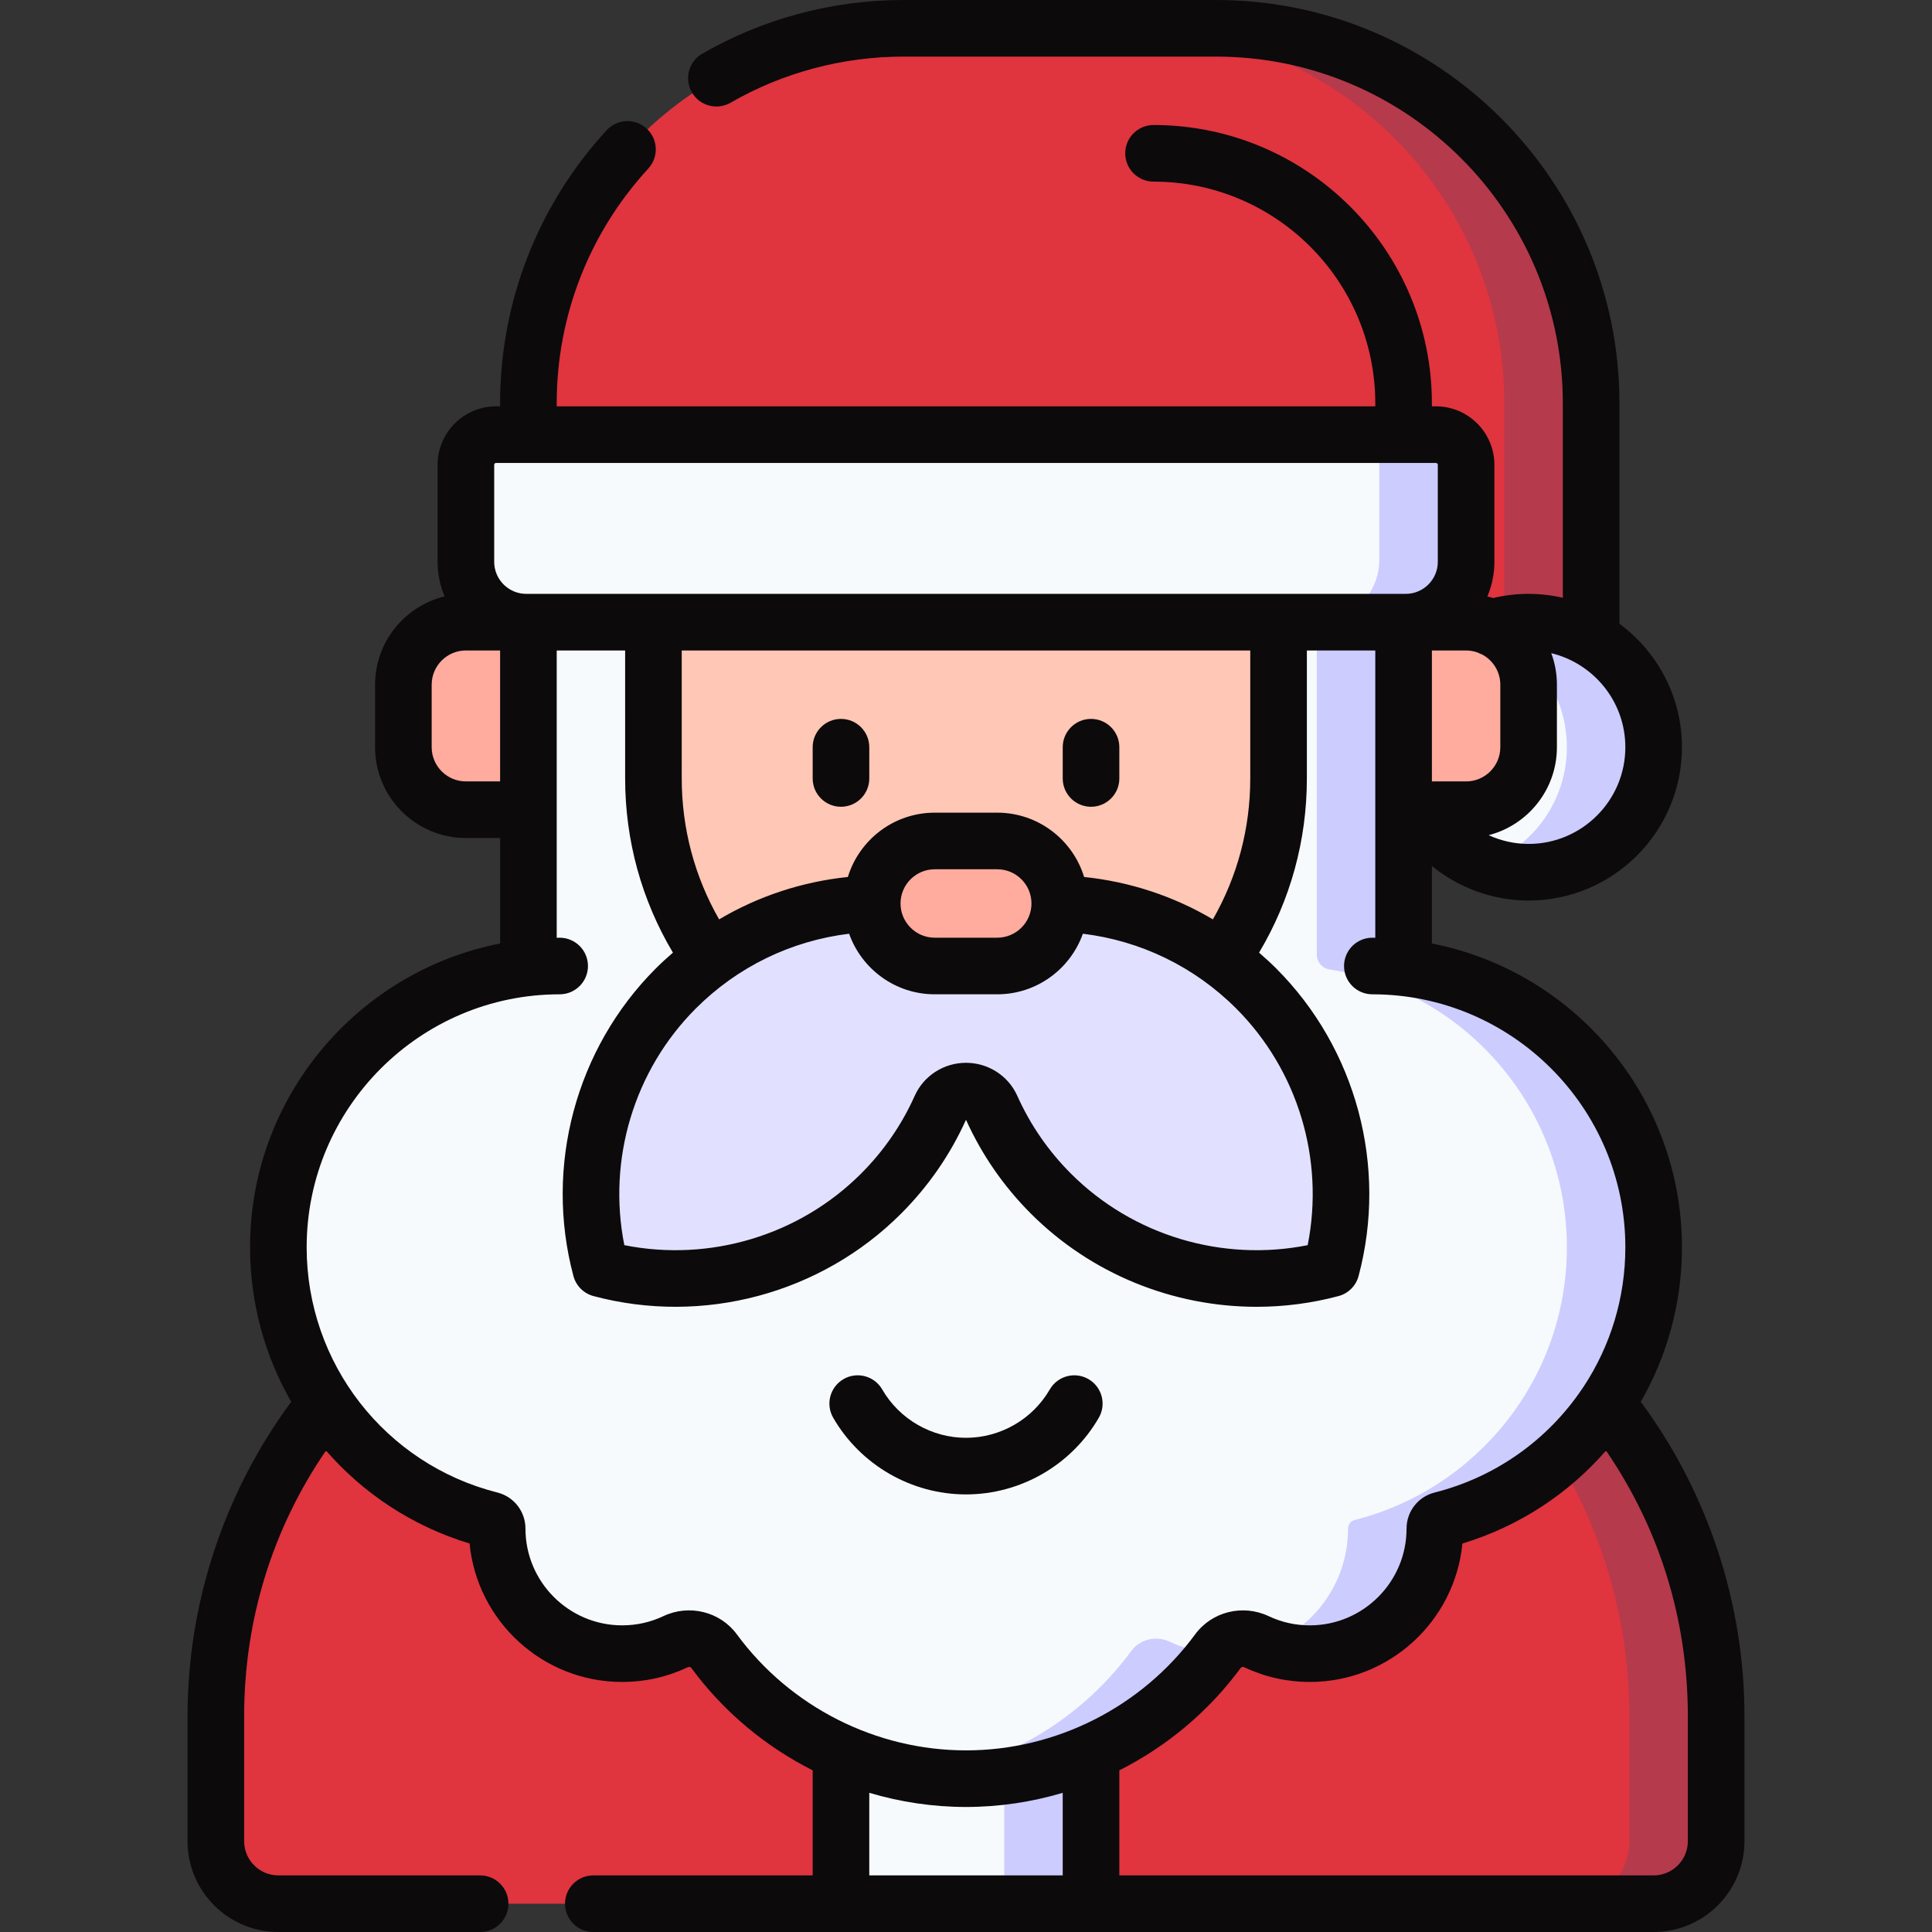 <?xml version="1.0"?>
<svg xmlns="http://www.w3.org/2000/svg" xmlns:xlink="http://www.w3.org/1999/xlink" xmlns:svgjs="http://svgjs.com/svgjs" version="1.1" width="512" height="512" x="0" y="0" viewBox="0 0 512 512" style="enable-background:new 0 0 512 512" xml:space="preserve" class=""><rect x="0" y="0" width="512" height="512" fill="#333333" stroke="none"/><g><g xmlns="http://www.w3.org/2000/svg"><g><path d="m421.668 173.166v-66.266c0-54.897-44.503-99.4-99.4-99.4h-56.13l-21.137 74.55v91.116z" fill="#e0343f" data-original="#e0343f" style=""/><path d="m322.267 7.5h-23c54.897 0 99.4 44.503 99.4 99.4v66.266h23v-66.266c0-54.897-44.502-99.4-99.4-99.4z" fill="#b53a4c" data-original="#b53a4c" style=""/><circle cx="405.099" cy="198.017" fill="#f6fafd" r="33.133" data-original="#f6fafd" style="" class=""/><path d="m405.099 164.883c-4.044 0-7.917.727-11.5 2.053 12.63 4.675 21.634 16.825 21.634 31.08s-9.004 26.406-21.634 31.08c3.583 1.326 7.456 2.053 11.5 2.053 18.299 0 33.133-14.834 33.133-33.133 0-18.298-14.834-33.133-33.133-33.133z" fill="#ccccff" data-original="#ccccff" style=""/><path d="m388.532 164.883c9.15 0 16.567 7.417 16.567 16.567v16.567c0 9.15-7.417 16.567-16.567 16.567h-265.065c-9.15 0-16.567-7.417-16.567-16.567v-16.567c0-9.149 7.417-16.567 16.567-16.567z" fill="#ffab9e" data-original="#ffab9e" style=""/><path d="m86.272 371.966c-18.19 22.69-29.07 51.491-29.07 82.834v33.133c0 9.15 7.417 16.567 16.567 16.567h149.099l33.131-6.333 33.135 6.333h149.096c9.15 0 16.567-7.417 16.567-16.567v-33.133c0-31.361-10.893-60.179-29.102-82.874z" fill="#e0343f" data-original="#e0343f" style=""/><path d="m222.867 449h66.267v55.5h-66.267z" fill="#f6fafd" data-original="#f6fafd" style="" class=""/><path d="m425.695 371.926-22.998.003c18.208 22.695 29.1 51.511 29.1 82.871v33.133c0 9.15-7.417 16.567-16.567 16.567h23c9.149 0 16.567-7.417 16.567-16.567v-33.133c0-31.361-10.893-60.179-29.102-82.874z" fill="#b53a4c" data-original="#b53a4c" style=""/><path d="m266.134 449h23v55.5h-23z" fill="#ccccff" data-original="#ccccff" style=""/><path d="m371.966 252.979v-97.312h-231.93v97.312c0 1.968-1.433 3.637-3.377 3.942-35.633 5.598-62.891 36.424-62.891 73.63 0 34.832 23.895 64.064 56.183 72.247 1.053.267 1.801 1.198 1.801 2.284v.019c0 18.299 14.834 33.133 33.133 33.133 5.052 0 9.837-1.133 14.12-3.157 3.586-1.694 7.882-.705 10.232 2.49 15.078 20.497 39.367 33.8 66.765 33.8s51.686-13.303 66.764-33.8c2.35-3.195 6.646-4.184 10.232-2.49 4.283 2.024 9.068 3.157 14.12 3.157 18.299 0 33.133-14.834 33.133-33.133v-.019c0-1.086.748-2.017 1.801-2.284 32.287-8.184 56.183-37.415 56.183-72.247 0-37.205-27.258-68.032-62.891-73.629-1.944-.306-3.378-1.976-3.378-3.943z" fill="#f6fafd" data-original="#f6fafd" style="" class=""/><g><g><g><path d="m309.997 435.076c-3.586-1.694-7.882-.705-10.232 2.49-12.93 17.577-32.636 29.855-55.264 32.999 3.759.522 7.597.801 11.5.801 27.12 0 51.188-13.039 66.297-33.184-4.381-.237-8.535-1.327-12.301-3.106z" fill="#ccccff" data-original="#ccccff" style=""/></g><g><path d="m375.343 256.921c-1.944-.305-3.377-1.975-3.377-3.942v-97.312h-231.93 208.93v97.312c0 1.968 1.434 3.637 3.377 3.942 35.633 5.598 62.891 36.424 62.891 73.629 0 34.832-23.896 64.064-56.183 72.247-1.053.267-1.801 1.198-1.801 2.284v.019c0 14.248-8.995 26.393-21.615 31.073 3.578 1.325 7.442 2.06 11.482 2.06 18.299 0 33.133-14.834 33.133-33.133v-.019c0-1.086.748-2.017 1.801-2.284 32.287-8.184 56.183-37.415 56.183-72.247 0-37.205-27.258-68.032-62.891-73.629z" fill="#ccccff" data-original="#ccccff" style=""/></g></g></g><path d="m173.168 155.667.001 50.636c0 17.786 5.606 34.263 15.147 47.76l135.367.005c9.543-13.498 15.15-29.977 15.15-47.765v-50.636z" fill="#ffc7b5" data-original="#ffc7b5" style="" class=""/><path d="m231.149 239.468c-18.895.565-37.618 8.051-52.041 22.473-20.126 20.126-26.744 48.626-19.898 74.281 25.655 6.846 54.155.228 74.281-19.898 6.808-6.808 12.054-14.579 15.768-22.87 1.183-2.641 3.847-4.304 6.741-4.304 2.893 0 5.558 1.663 6.741 4.304 3.714 8.291 8.96 16.062 15.768 22.87 20.126 20.126 48.627 26.744 74.281 19.898 6.846-25.655.228-54.155-19.898-74.281-14.423-14.423-33.147-21.909-52.043-22.474z" fill="#e1e1ff" data-original="#e1e1ff" style=""/><path d="m264.283 222.866c-3.021 0-13.546 0-16.567 0-9.15 0-16.567 7.417-16.567 16.567s7.417 16.567 16.567 16.567h16.567c9.15 0 16.567-7.417 16.567-16.567 0-9.149-7.417-16.567-16.567-16.567z" fill="#ffab9e" data-original="#ffab9e" style=""/><g><g><g><path d="m140.034 156.6v-49.7c0-54.897 44.503-99.4 99.4-99.4h26.703v149.1z" fill="#e0343f" data-original="#e0343f" style=""/></g></g></g><g><path d="m380.532 115.183c4.418 0 8 3.582 8 8v25.7c0 8.837-7.163 16-16 16h-233.065c-8.837 0-16-7.163-16-16v-25.7c0-4.418 3.582-8 8-8z" fill="#f6fafd" data-original="#f6fafd" style="" class=""/><path d="m380.532 115.183h-23.283c4.575 0 8.283 3.708 8.283 8.283v24.85c0 9.15-7.417 16.567-16.567 16.567h23.566c8.837 0 16-7.163 16-16v-25.7c.001-4.418-3.581-8-7.999-8z" fill="#ccccff" data-original="#ccccff" style=""/></g></g><g fill="#0c0a0b"><path d="m434.82 371.49c6.983-12.137 10.914-26.159 10.914-40.939 0-39.844-28.553-73.131-66.269-80.511v-20.543c7.151 5.808 16.177 9.154 25.635 9.154 22.405 0 40.634-18.228 40.634-40.633 0-13.404-6.527-25.308-16.566-32.713v-58.405c0-58.945-47.955-106.9-106.9-106.9h-82.833c-18.741 0-37.182 4.921-53.33 14.233-3.588 2.069-4.82 6.655-2.751 10.244s6.656 4.82 10.244 2.75c13.872-7.999 29.722-12.227 45.836-12.227h82.833c50.674 0 91.9 41.226 91.9 91.9v51.516c-2.918-.668-5.95-1.033-9.067-1.033-3.177 0-6.322.371-9.385 1.096-.508-.159-1.025-.297-1.547-.422 1.2-2.82 1.865-5.92 1.865-9.173v-25.7c0-8.547-6.953-15.5-15.5-15.5h-1.066v-.784c0-40.675-33.092-73.767-73.767-73.767-4.143 0-7.5 3.358-7.5 7.5s3.357 7.5 7.5 7.5c32.404 0 58.767 26.363 58.767 58.767v.783h-216.933v-.783c0-23.126 8.62-45.225 24.271-62.227 2.806-3.047 2.609-7.792-.438-10.597-3.046-2.806-7.79-2.61-10.597.438-18.208 19.778-28.236 45.485-28.236 72.386v.783h-1.066c-8.547 0-15.5 6.953-15.5 15.5v25.7c0 3.253.665 6.353 1.865 9.173-10.56 2.544-18.432 12.064-18.432 23.394v16.566c0 13.27 10.796 24.067 24.067 24.067h9.068v27.955c-37.715 7.38-66.268 40.667-66.268 80.511 0 14.78 3.931 28.802 10.913 40.939-17.752 23.982-27.478 53.356-27.478 83.311v33.133c0 13.271 10.796 24.067 24.066 24.067h53.471c4.142 0 7.5-3.358 7.5-7.5s-3.358-7.5-7.5-7.5h-53.471c-4.999 0-9.066-4.067-9.066-9.067v-33.132c0-25.5 7.478-49.635 21.687-70.384 9.889 11.371 22.938 20.055 38.052 24.633 1.992 20.56 19.37 36.685 40.443 36.685 6.053 0 11.882-1.304 17.324-3.876.324-.153.765-.149.986.153 8.518 11.579 19.616 20.816 32.173 27.147v27.842h-58.128c-4.142 0-7.5 3.358-7.5 7.5s3.358 7.5 7.5 7.5h280.99c13.27 0 24.067-10.796 24.067-24.067v-33.133c.001-29.955-9.725-59.327-27.477-83.31zm-42.034-198.042c2.86 1.527 4.813 4.54 4.813 8.002v16.566c0 4.999-4.067 9.067-9.066 9.067h-9.066v-34.7h9.066c1.096 0 2.143.206 3.117.564.363.199.743.364 1.136.501zm12.314 50.202c-3.708 0-7.309-.824-10.592-2.318 10.389-2.664 18.09-12.107 18.09-23.315v-16.567c0-2.935-.53-5.748-1.496-8.35 11.248 2.71 19.632 12.849 19.632 24.917 0 14.134-11.499 25.633-25.634 25.633zm-274.133-100.467c0-.276.224-.5.5-.5h249.066c.275 0 .5.224.5.5v25.7c0 4.687-3.814 8.5-8.5 8.5h-233.066c-4.687 0-8.5-3.813-8.5-8.5zm53.445 144.062c11.039-11.038 25.275-17.935 40.615-19.796 3.31 9.341 12.229 16.052 22.689 16.052h16.567c10.461 0 19.38-6.711 22.69-16.052 15.341 1.861 29.578 8.758 40.616 19.797 16.408 16.408 23.472 40.097 18.959 62.735-22.645 4.513-46.327-2.55-62.734-18.958-5.992-5.993-10.779-12.935-14.227-20.633-2.377-5.308-7.71-8.738-13.585-8.738-5.876 0-11.209 3.43-13.585 8.738-3.449 7.699-8.235 14.641-14.227 20.633-16.408 16.408-40.096 23.47-62.735 18.958-4.514-22.639 2.549-46.328 18.957-62.736zm54.237-27.812c0-5 4.067-9.067 9.067-9.067h16.567c5 0 9.067 4.067 9.067 9.067s-4.067 9.067-9.067 9.067h-16.567c-5 .001-9.067-4.067-9.067-9.067zm82.781 4.213c-10.378-6.138-21.982-9.98-34.128-11.237-3.013-9.854-12.191-17.043-23.019-17.043h-16.567c-10.828 0-20.006 7.189-23.019 17.043-12.145 1.257-23.747 5.098-34.125 11.236-6.49-11.332-9.904-24.102-9.904-37.342l-.001-33.92h150.666l-.001 33.92c.002 13.241-3.411 26.011-9.902 37.343zm-197.963-36.563c-5 0-9.067-4.067-9.067-9.067v-16.566c0-4.999 4.067-9.067 9.067-9.067h9.068v34.7zm71.811 226.039c-4.438-6.033-12.629-8.063-19.478-4.826-3.423 1.618-7.096 2.438-10.915 2.438-14.134 0-25.633-11.499-25.633-25.645.004-4.517-3.05-8.446-7.427-9.553-29.767-7.529-50.557-34.252-50.557-64.985 0-36.971 30.079-67.05 67.05-67.05 4.142 0 7.5-3.358 7.5-7.5s-3.358-7.5-7.5-7.5c-.262 0-.52.017-.782.02v-76.137h18.133l.001 33.92c0 16.408 4.36 32.224 12.665 46.154-1.549 1.34-3.069 2.721-4.529 4.181-21.226 21.226-29.595 52.462-21.841 81.518.692 2.594 2.719 4.621 5.313 5.313 29.058 7.753 60.292-.616 81.518-21.841 7.228-7.228 13.015-15.595 17.206-24.875 4.189 9.279 9.977 17.647 17.205 24.876 15.993 15.992 37.663 24.686 59.807 24.685 7.247 0 14.548-.932 21.712-2.844 2.595-.692 4.621-2.719 5.313-5.313 7.754-29.057-.615-60.292-21.841-81.518-1.46-1.46-2.979-2.841-4.528-4.18 8.305-13.929 12.665-29.746 12.665-46.155l.001-33.92h18.131v76.137c-.261-.002-.519-.02-.781-.02-4.143 0-7.5 3.358-7.5 7.5s3.357 7.5 7.5 7.5c36.972 0 67.05 30.079 67.05 67.05 0 13.471-3.996 26.171-10.99 36.823-.162.211-.311.429-.448.654-8.973 13.32-22.671 23.348-39.12 27.508-4.376 1.107-7.43 5.036-7.426 9.565 0 14.134-11.499 25.633-25.634 25.633-3.819 0-7.491-.82-10.915-2.439-6.851-3.236-15.043-1.205-19.478 4.827-14.162 19.251-36.862 30.745-60.724 30.745-23.861-.001-46.561-11.495-60.723-30.746zm35.089 41.992c8.245 2.455 16.873 3.752 25.633 3.752 8.761 0 17.389-1.297 25.634-3.752v21.886h-51.267zm216.931 12.819c0 4.999-4.067 9.067-9.067 9.067h-141.596v-27.842c12.557-6.331 23.655-15.568 32.173-27.148.223-.301.667-.304.985-.153 5.442 2.572 11.271 3.876 17.324 3.876 21.066 0 38.44-16.114 40.441-36.685 15.114-4.578 28.163-13.261 38.052-24.633 14.209 20.748 21.687 44.884 21.687 70.384v33.134z" fill="#0c0a0b" data-original="#0c0a0b" style="" class=""/><path d="m222.868 190.517c-4.142 0-7.5 3.358-7.5 7.5v8.283c0 4.142 3.358 7.5 7.5 7.5s7.5-3.358 7.5-7.5v-8.283c0-4.143-3.358-7.5-7.5-7.5z" fill="#0c0a0b" data-original="#0c0a0b" style="" class=""/><path d="m289.134 190.517c-4.143 0-7.5 3.358-7.5 7.5v8.283c0 4.142 3.357 7.5 7.5 7.5s7.5-3.358 7.5-7.5v-8.283c.001-4.143-3.357-7.5-7.5-7.5z" fill="#0c0a0b" data-original="#0c0a0b" style="" class=""/><path d="m291.19 375.727c2.075-3.585.851-8.173-2.734-10.248-3.585-2.072-8.173-.85-10.248 2.735-4.576 7.907-13.085 12.819-22.207 12.819-9.123 0-17.633-4.913-22.208-12.821-2.074-3.585-6.662-4.81-10.248-2.736-3.585 2.074-4.81 6.662-2.736 10.248 7.247 12.527 20.732 20.31 35.191 20.31 14.459-.001 27.943-7.782 35.19-20.307z" fill="#0c0a0b" data-original="#0c0a0b" style="" class=""/></g></g></g></svg>
